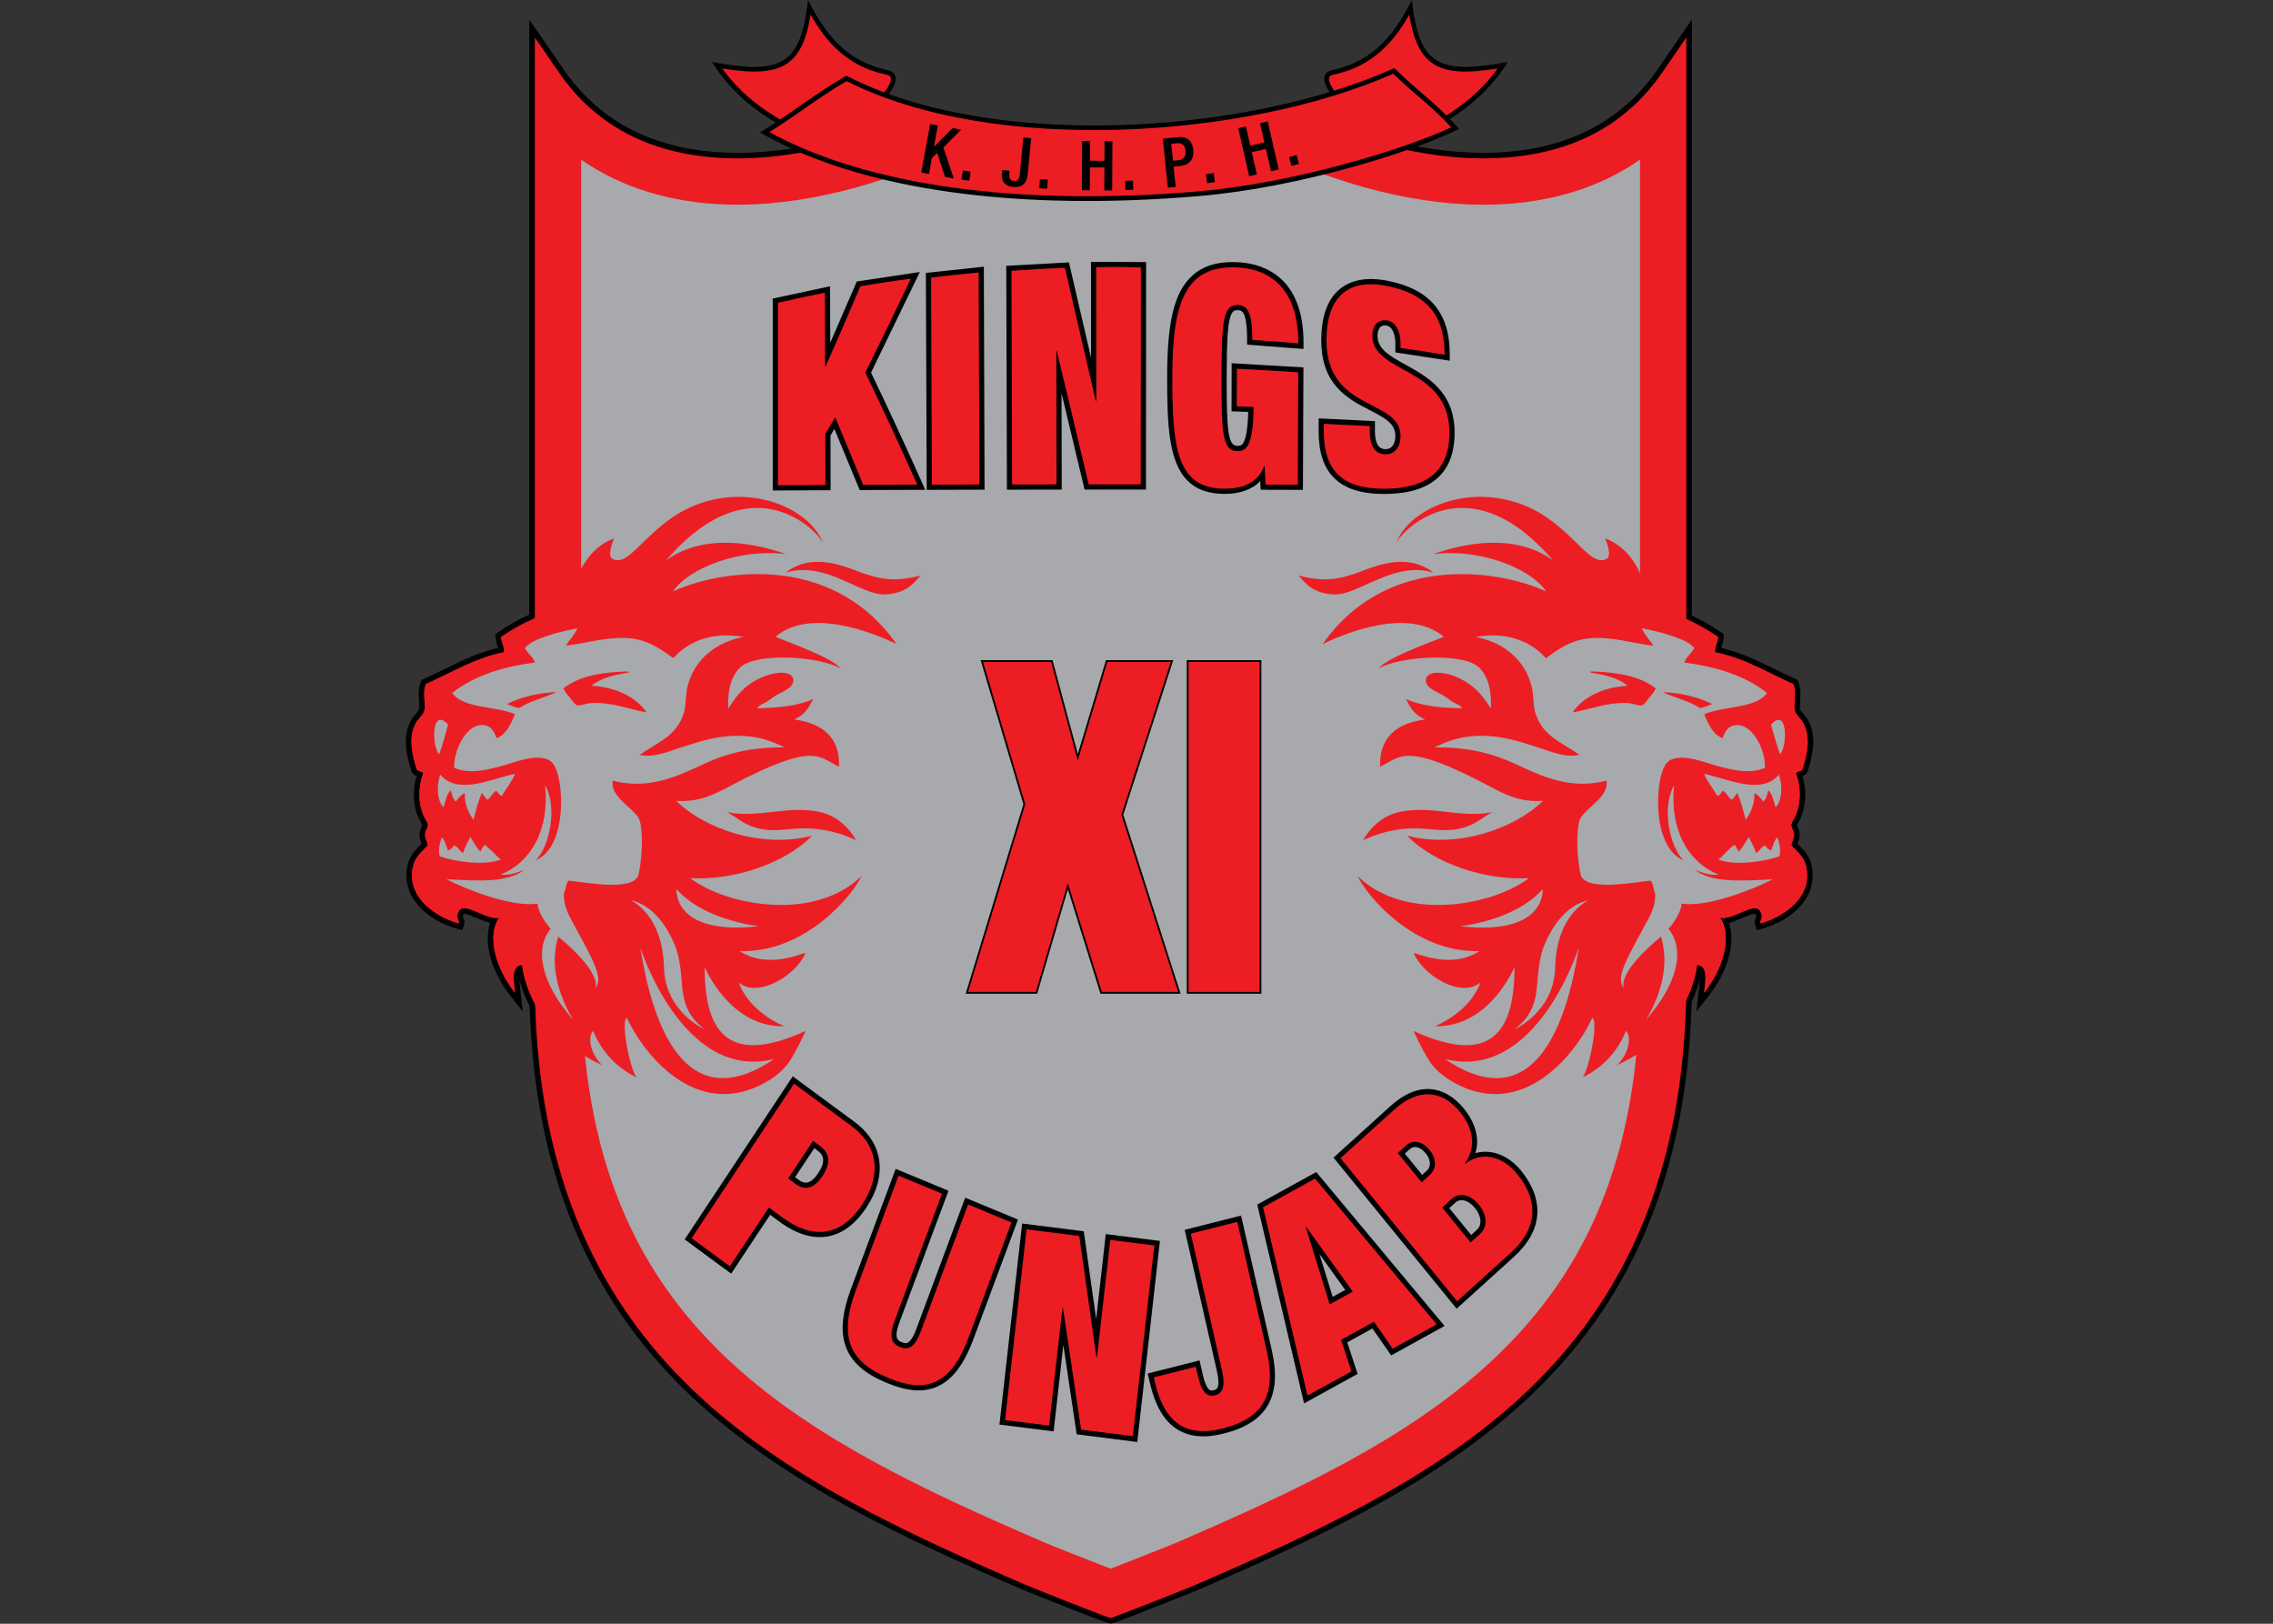 <?xml version="1.0" encoding="UTF-8" standalone="no"?>
<!-- Created with Inkscape (http://www.inkscape.org/) -->

<svg
   xmlns:dc="http://purl.org/dc/elements/1.1/"
   xmlns:cc="http://creativecommons.org/ns#"
   xmlns:rdf="http://www.w3.org/1999/02/22-rdf-syntax-ns#"
   xmlns:svg="http://www.w3.org/2000/svg"
   xmlns="http://www.w3.org/2000/svg"
   xmlns:xlink="http://www.w3.org/1999/xlink"
   version="1.1"
   width="280"
   height="200"
   viewBox="0 0 280 200"
   id="Layer_1"
   xml:space="preserve"><rect x="0" y="0" width="280" height="200" fill="#333333" stroke="none"/><defs
     id="defs166" /><g
     transform="matrix(2.771,0,0,2.771,39.699,-3.921)"
     id="g3"><g
       id="g5"><defs
         id="defs7"><rect
           width="62.566"
           height="72.169"
           x="3.717"
           y="1.416"
           id="SVGID_1_" /></defs><clipPath
         id="SVGID_2_"><use
           id="use11"
           style="overflow:visible"
           x="0"
           y="0"
           width="70"
           height="75"
           xlink:href="#SVGID_1_" /></clipPath><path
         d="M 34.794,73.516 C 34.322,73.35 31.51,72.24 31.15,72.083 25.811,69.772 20.688,67.397 16.706,63.762 12.312,59.746 9.9,54.616 9.332,48.075 9.281,47.485 9.243,46.846 9.215,46.124 8.983,45.677 8.843,45.267 8.759,44.952 c 0.005,0.139 0.024,0.291 0.038,0.414 0.007,0.05 0.013,0.1 0.018,0.148 L 8.91,46.372 8.374,45.695 C 7.502,44.592 7.16,43.302 7.468,42.437 7.265,42.39 7.058,42.301 6.855,42.213 6.658,42.128 6.435,42.031 6.315,42.031 c -0.014,0 -0.022,0.002 -0.025,0.002 0,0.002 -0.006,0.012 -0.011,0.032 l -0.011,0.036 -0.021,0.032 c 0.001,0.011 0.019,0.063 0.03,0.094 0.029,0.085 0.069,0.201 0.02,0.325 L 6.215,42.759 6,42.7 C 4.702,42.34 3.459,41.295 3.798,39.852 3.892,39.446 4.146,39.192 4.37,38.968 4.386,38.952 4.402,38.936 4.418,38.92 4.413,38.907 4.408,38.894 4.403,38.88 4.364,38.785 4.316,38.666 4.322,38.485 4.328,38.363 4.373,38.263 4.409,38.183 4.421,38.154 4.44,38.114 4.446,38.09 4.431,38.057 4.398,37.999 4.376,37.961 4.344,37.905 4.312,37.848 4.287,37.795 4.04,37.236 4.006,36.574 4.188,35.907 4.119,35.877 4.045,35.831 3.992,35.75 L 3.973,35.721 3.962,35.686 C 3.787,35.108 3.521,34.235 3.943,33.436 3.994,33.34 4.066,33.255 4.136,33.173 4.205,33.093 4.29,32.992 4.302,32.932 4.319,32.845 4.309,32.71 4.299,32.567 4.28,32.296 4.259,31.989 4.383,31.719 l 0.04,-0.085 0.086,-0.038 C 4.824,31.457 5.137,31.303 5.439,31.154 6.168,30.795 6.92,30.425 7.812,30.214 7.803,30.178 7.792,30.142 7.78,30.104 7.749,30.004 7.714,29.891 7.702,29.751 L 7.69,29.608 7.807,29.526 C 8.232,29.232 8.7,28.966 9.201,28.735 V 2.281 L 10.727,4.5 c 1.626,2.366 4.104,3.612 7.365,3.702 0.128,0.004 0.256,0.005 0.385,0.005 1.457,0 3.025,-0.23 4.661,-0.685 C 23.19,7.506 23.253,7.5 23.327,7.5 c 0.364,0 1.063,0.179 2.121,0.451 2.111,0.542 5.646,1.449 9.12,1.449 0.155,0 0.311,-0.002 0.465,-0.006 h 0.017 c 0.161,0.004 0.315,0.006 0.47,0.006 3.474,-0.001 7.01,-0.908 9.122,-1.45 1.057,-0.271 1.755,-0.45 2.12,-0.45 0.074,0 0.136,0.007 0.189,0.022 1.637,0.455 3.205,0.685 4.661,0.685 0.129,0 0.257,-0.001 0.384,-0.005 3.261,-0.09 5.739,-1.336 7.366,-3.702 l 1.525,-2.218 v 26.495 c 0.467,0.222 0.906,0.474 1.305,0.75 l 0.117,0.08 -0.011,0.142 c -0.011,0.142 -0.047,0.258 -0.079,0.359 -0.012,0.037 -0.023,0.072 -0.032,0.106 0.891,0.211 1.641,0.58 2.369,0.938 0.304,0.15 0.618,0.304 0.936,0.444 l 0.087,0.038 0.039,0.086 c 0.122,0.269 0.101,0.574 0.083,0.844 -0.011,0.144 -0.02,0.28 -0.003,0.367 0.012,0.062 0.098,0.163 0.167,0.243 0.069,0.082 0.141,0.166 0.192,0.261 0.39,0.739 0.204,1.518 -0.02,2.252 l -0.01,0.033 -0.019,0.029 c -0.053,0.082 -0.127,0.128 -0.197,0.159 0.182,0.664 0.149,1.326 -0.097,1.885 -0.026,0.055 -0.058,0.112 -0.09,0.167 -0.022,0.039 -0.056,0.099 -0.071,0.132 0.006,0.019 0.025,0.061 0.038,0.09 0.036,0.081 0.081,0.181 0.086,0.3 0.006,0.183 -0.042,0.301 -0.08,0.396 -0.006,0.014 -0.011,0.028 -0.016,0.041 0.016,0.017 0.033,0.033 0.049,0.05 0.223,0.224 0.476,0.477 0.571,0.884 0.34,1.444 -0.903,2.488 -2.202,2.847 l -0.214,0.059 -0.082,-0.206 c -0.05,-0.124 -0.01,-0.24 0.02,-0.324 0.011,-0.031 0.029,-0.084 0.027,-0.102 l -0.021,-0.031 -0.008,-0.03 c -0.006,-0.02 -0.012,-0.03 -0.014,-0.033 h -0.002 c -0.002,0 -0.01,-0.001 -0.021,-0.001 -0.12,0 -0.343,0.096 -0.54,0.181 -0.203,0.088 -0.41,0.177 -0.612,0.224 0.308,0.865 -0.035,2.155 -0.907,3.258 l -0.536,0.678 0.095,-0.859 c 0.006,-0.048 0.012,-0.097 0.018,-0.147 0.015,-0.123 0.033,-0.274 0.039,-0.413 -0.072,0.27 -0.185,0.607 -0.361,0.979 -0.027,0.799 -0.068,1.5 -0.124,2.142 -0.567,6.54 -2.98,11.671 -7.375,15.687 -3.978,3.633 -9.102,6.009 -14.443,8.321 -0.357,0.156 -3.159,1.263 -3.641,1.432 l -0.247,0.07 -0.256,-0.069 z"
         clip-path="url(#SVGID_2_)"
         id="path13" /><path
         d="m 65.305,38.989 c 0.033,-0.199 0.132,-0.278 0.125,-0.497 -0.007,-0.15 -0.136,-0.292 -0.125,-0.43 0.007,-0.08 0.13,-0.256 0.182,-0.37 0.233,-0.528 0.275,-1.198 0.019,-1.934 0.09,-0.055 0.239,-0.058 0.294,-0.144 0.193,-0.632 0.396,-1.385 0.039,-2.064 -0.096,-0.179 -0.344,-0.366 -0.383,-0.571 -0.06,-0.3 0.097,-0.805 -0.063,-1.157 -1.138,-0.499 -2.141,-1.147 -3.481,-1.415 -10e-4,-0.27 0.121,-0.427 0.139,-0.677 -0.437,-0.303 -0.909,-0.567 -1.412,-0.795 V 3.079 l -1.072,1.56 C 57.892,7.074 55.348,8.356 52.004,8.449 50.412,8.495 48.671,8.256 46.886,7.76 46.157,7.558 40.551,9.771 35.05,9.641 H 35.044 35.04 C 29.538,9.771 23.932,7.558 23.204,7.76 21.419,8.256 19.678,8.495 18.085,8.449 14.74,8.356 12.196,7.074 10.523,4.639 L 9.449,3.079 v 25.816 c -0.536,0.238 -1.038,0.514 -1.5,0.835 0.021,0.25 0.139,0.407 0.138,0.677 -1.338,0.268 -2.343,0.916 -3.478,1.415 -0.163,0.352 -0.005,0.857 -0.063,1.157 -0.041,0.205 -0.288,0.392 -0.384,0.571 -0.358,0.679 -0.154,1.432 0.038,2.064 0.056,0.086 0.205,0.089 0.294,0.144 -0.256,0.736 -0.214,1.406 0.02,1.934 0.051,0.114 0.175,0.29 0.182,0.37 0.011,0.138 -0.119,0.28 -0.126,0.43 -0.007,0.219 0.092,0.298 0.126,0.497 -0.264,0.281 -0.56,0.504 -0.656,0.919 -0.331,1.406 1.034,2.277 2.027,2.552 0.039,-0.098 -0.141,-0.292 -0.026,-0.465 0.185,-0.629 1.23,0.356 1.823,0.212 -0.5,0.693 -0.271,2.1 0.705,3.334 -0.057,-0.517 -0.191,-1.202 0.316,-1.234 0.018,0.198 0.13,0.912 0.576,1.751 0.025,0.676 0.062,1.342 0.118,1.995 0.563,6.476 2.949,11.554 7.295,15.525 3.948,3.606 9.052,5.974 14.376,8.277 0.385,0.168 3.455,1.379 3.668,1.441 l 0.122,0.035 v 0.002 l 0.004,-0.001 0.006,0.001 v -0.002 l 0.122,-0.035 c 0.213,-0.062 3.284,-1.273 3.668,-1.441 5.322,-2.303 10.426,-4.671 14.375,-8.277 4.346,-3.971 6.733,-9.049 7.295,-15.525 0.062,-0.713 0.1,-1.441 0.125,-2.181 0.367,-0.757 0.464,-1.381 0.48,-1.565 0.508,0.032 0.373,0.718 0.316,1.234 0.976,-1.234 1.207,-2.64 0.705,-3.334 0.594,0.144 1.638,-0.841 1.823,-0.211 0.115,0.173 -0.064,0.367 -0.026,0.464 0.995,-0.274 2.358,-1.146 2.028,-2.551 -0.098,-0.416 -0.394,-0.639 -0.656,-0.92"
         clip-path="url(#SVGID_2_)"
         id="path15"
         style="fill:#ed1d24" /></g><g
       id="g17"><path
         d="M 22.776,7.881 C 22.538,7.925 26.513,4.876 25.064,4.623 23.036,4.195 22.123,2.637 21.655,1.759 21.317,4.453 20.24,4.787 17.546,4.317 c 1.06,1.628 2.962,2.875 5.23,3.564"
         id="path19"
         style="fill:#ed1d24;fill-rule:evenodd" /><path
         d="m 21.552,1.745 c -0.152,1.201 -0.446,1.904 -0.953,2.28 -0.65,0.481 -1.683,0.423 -3.035,0.188 l -0.239,-0.042 0.134,0.203 c 1.049,1.611 2.926,2.892 5.287,3.608 L 22.82,8.004 22.86,7.923 C 22.888,7.88 23.099,7.692 23.302,7.51 24.436,6.494 25.633,5.364 25.474,4.808 25.43,4.655 25.299,4.557 25.082,4.518 23.246,4.132 22.335,2.814 21.75,1.709 l -0.157,-0.294 -0.041,0.33 z m -0.827,2.449 c 0.509,-0.377 0.812,-1.053 0.984,-2.128 0.613,1.086 1.552,2.284 3.333,2.659 0.199,0.035 0.222,0.115 0.23,0.14 0.004,0.02 0.007,0.041 0.007,0.064 0,0.527 -1.472,1.847 -2.117,2.424 C 22.924,7.566 22.8,7.679 22.73,7.754 20.553,7.079 18.813,5.913 17.781,4.458 c 1.278,0.205 2.278,0.229 2.944,-0.264"
         id="path21"
         style="fill-rule:evenodd" /><path
         d="m 47.254,7.881 c 0.237,0.044 -3.739,-3.005 -2.287,-3.258 2.027,-0.428 2.941,-1.986 3.407,-2.864 0.339,2.694 1.416,3.028 4.11,2.558 -1.06,1.628 -2.962,2.875 -5.23,3.564"
         id="path23"
         style="fill:#ed1d24;fill-rule:evenodd" /><path
         d="m 48.283,1.709 c -0.589,1.105 -1.497,2.423 -3.338,2.811 -0.211,0.037 -0.343,0.135 -0.387,0.288 -0.159,0.556 1.037,1.686 2.17,2.702 0.203,0.182 0.415,0.37 0.442,0.413 l 0.044,0.064 0.071,-0.005 c 2.36,-0.716 4.239,-1.998 5.288,-3.608 L 52.705,4.171 52.466,4.213 C 51.116,4.448 50.083,4.506 49.431,4.025 48.925,3.649 48.63,2.946 48.479,1.745 L 48.438,1.415 48.283,1.709 z M 46.87,7.353 C 46.225,6.776 44.752,5.456 44.752,4.929 44.752,4.906 44.755,4.885 44.76,4.865 44.767,4.84 44.79,4.76 44.985,4.727 46.771,4.35 47.71,3.152 48.323,2.066 c 0.171,1.075 0.474,1.751 0.984,2.128 0.666,0.493 1.667,0.469 2.944,0.264 C 51.219,5.913 49.477,7.079 47.3,7.754 47.233,7.679 47.106,7.566 46.87,7.353"
         id="path25"
         style="fill-rule:evenodd" /></g><g
       id="g27"><defs
         id="defs29"><path
           d="m 35.05,8.923 0,0 -0.006,-10e-4 H 35.04 V 8.923 C 32.751,8.981 30.44,8.734 28.471,7.916 24.945,9.678 21.237,10.598 18.028,10.508 15.503,10.437 13.302,9.757 11.508,8.512 v 29.701 l -0.017,2.642 c -0.007,0.838 -0.016,1.66 -0.016,2.465 0,1.591 0.031,3.113 0.157,4.555 0.523,6.02 2.63,10.524 6.632,14.181 3.712,3.394 8.648,5.677 13.803,7.909 0.337,0.145 2.082,0.833 2.973,1.177 v 0.004 c 0.002,0 0.003,-0.001 0.004,-0.001 0.001,0 0.005,0.001 0.006,0.001 v -0.004 c 0.891,-0.344 2.637,-1.032 2.971,-1.177 5.157,-2.232 10.091,-4.515 13.804,-7.909 4.002,-3.657 6.109,-8.161 6.633,-14.181 0.125,-1.442 0.156,-2.964 0.156,-4.555 0,-0.805 -0.008,-1.627 -0.016,-2.465 L 58.58,38.213 v -29.7 c -1.793,1.245 -3.995,1.925 -6.519,1.996 -3.208,0.09 -6.917,-0.83 -10.442,-2.592 -1.969,0.817 -4.281,1.064 -6.569,1.006"
           id="SVGID_3_" /></defs><clipPath
         id="SVGID_4_"><use
           id="use33"
           style="overflow:visible"
           x="0"
           y="0"
           width="70"
           height="75"
           xlink:href="#SVGID_3_" /></clipPath><linearGradient
         x1="-79.451"
         y1="460.647"
         x2="-78.451"
         y2="460.647"
         id="SVGID_5_"
         gradientUnits="userSpaceOnUse"
         gradientTransform="matrix(17.011,0,0,-17.011,1341.327,7851.546)"><stop
           id="stop36"
           style="stop-color:#a7a9ac;stop-opacity:1"
           offset="0" /><stop
           id="stop38"
           style="stop-color:#f2f2f3;stop-opacity:1"
           offset="0.35" /><stop
           id="stop40"
           style="stop-color:#fafafa;stop-opacity:1"
           offset="0.462" /><stop
           id="stop42"
           style="stop-color:#ffffff;stop-opacity:1"
           offset="0.509" /><stop
           id="stop44"
           style="stop-color:#fefefe;stop-opacity:1"
           offset="0.52" /><stop
           id="stop46"
           style="stop-color:#f2f3f3;stop-opacity:1"
           offset="0.65" /><stop
           id="stop48"
           style="stop-color:#a7a9ac;stop-opacity:1"
           offset="1" /></linearGradient><rect
         width="47.139"
         height="63.23"
         x="11.475"
         y="7.917"
         clip-path="url(#SVGID_4_)"
         id="rect50"
         style="fill:url(#SVGID_5_)" /></g><g
       id="g52"><path
         d="M 39.007,10.022 C 31.293,10.689 24.183,9.851 19.668,7.299 20.87,6.565 21.917,5.709 23.302,4.9 c 6.489,3.319 17.715,2.628 24.336,-0.332 1.083,1.072 1.778,1.472 2.725,2.544 -1.905,0.926 -6.916,2.527 -11.356,2.91"
         id="path54"
         style="fill:#ed1d24;fill-rule:evenodd" /><path
         d="M 47.594,4.472 C 41.18,7.341 29.906,8.159 23.35,4.806 L 23.298,4.78 23.249,4.808 C 22.482,5.256 21.82,5.718 21.178,6.164 20.65,6.533 20.15,6.881 19.612,7.209 l -0.153,0.093 0.158,0.089 c 4.365,2.467 11.255,3.438 19.4,2.736 4.467,-0.385 9.438,-1.97 11.391,-2.92 L 50.532,7.147 50.441,7.042 C 49.896,6.423 49.427,6.024 48.933,5.6 48.558,5.28 48.172,4.948 47.713,4.493 L 47.66,4.442 47.594,4.472 z m 0.02,0.219 c 0.442,0.434 0.819,0.759 1.182,1.068 0.458,0.393 0.895,0.772 1.39,1.318 C 48.093,8.059 43.161,9.558 38.998,9.916 30.991,10.609 24.218,9.672 19.879,7.287 20.362,6.986 20.82,6.672 21.299,6.338 21.923,5.902 22.57,5.454 23.31,5.019 29.905,8.357 41.16,7.549 47.614,4.691"
         id="path56"
         style="fill-rule:evenodd" /><path
         d="M 28.4,7.179 28.021,7.111 27.2,7.932 27.194,7.931 27.365,6.991 27.02,6.929 26.629,9.086 26.972,9.148 27.099,8.449 27.338,8.213 27.685,9.277 28.075,9.348 27.613,7.975 28.4,7.179 z m 0.019,2.216 0.345,0.051 0.06,-0.401 -0.345,-0.052 -0.06,0.402 z m 2.6,-0.344 C 30.998,9.272 30.977,9.485 30.745,9.464 30.55,9.441 30.527,9.291 30.545,9.112 l 0.01,-0.107 -0.331,-0.033 -0.012,0.141 c -0.022,0.287 0.056,0.566 0.502,0.613 0.348,0.036 0.602,-0.108 0.648,-0.589 l 0.152,-1.58 -0.347,-0.033 -0.148,1.527 z m 0.857,0.73 0.349,0.024 0.027,-0.405 -0.35,-0.024 -0.026,0.405 z m 2.895,-1.217 -0.644,-0.003 0.004,-0.877 -0.35,-0.002 -0.011,2.192 0.35,10e-4 0.005,-1.019 0.646,0.002 -0.006,1.02 0.35,0.002 0.012,-2.192 -0.352,-0.003 -0.004,0.879 z m 0.932,1.297 0.35,-0.011 -0.014,-0.406 -0.35,0.012 0.014,0.405 z m 2.355,-2.352 -0.691,0.07 0.223,2.18 0.349,-0.036 -0.092,-0.9 0.305,-0.031 C 38.561,8.75 38.764,8.473 38.724,8.082 38.687,7.71 38.476,7.466 38.058,7.509 M 38.067,8.536 37.82,8.561 37.742,7.807 37.966,7.783 c 0.277,-0.028 0.387,0.105 0.411,0.341 0.028,0.274 -0.125,0.392 -0.31,0.412 M 39.283,9.16 39.34,9.56 39.687,9.51 39.628,9.108 39.283,9.16 z M 41.688,6.891 41.883,7.747 41.254,7.89 41.06,7.034 40.72,7.111 41.207,9.249 41.547,9.17 41.321,8.178 41.949,8.034 42.175,9.028 42.518,8.95 42.031,6.813 41.688,6.891 z m 1.625,1.415 -0.337,0.096 0.111,0.389 0.336,-0.094 -0.11,-0.391 z"
         id="path58" /></g><g
       id="g60"><defs
         id="defs62"><polygon
           points="13.925,27.01 13.505,26.798 12.815,27.045 12.456,26.557 11.751,27.083 11.621,28.583 10.982,28.786 9.843,29.291 8.461,29.83 8.416,30.627 7.928,30.696 6.544,31.282 5.055,32.005 4.91,32.892 4.305,34.272 4.822,35.38 4.856,36.512 5.042,37.558 4.927,38.774 4.902,40.091 5.421,41.201 7.229,41.623 8.402,42.309 9.198,44.425 11.23,47.404 12.333,45.822 13.001,43.048 14.321,43.078 14.785,44.026 15.392,45.885 16.242,47.018 17.412,47.501 16.402,46.066 15.701,42.604 14.397,40.813 14.985,37.155 17.463,36.093 21.474,34.56 20.413,33.733 17.228,33.498 17.463,31.61 18.996,30.194 19.588,28.662 14.515,28.308 "
           id="SVGID_6_" /></defs><clipPath
         id="SVGID_7_"><use
           id="use66"
           style="overflow:visible"
           x="0"
           y="0"
           width="70"
           height="75"
           xlink:href="#SVGID_6_" /></clipPath><linearGradient
         x1="-79.451"
         y1="460.647"
         x2="-78.451"
         y2="460.647"
         id="SVGID_8_"
         gradientUnits="userSpaceOnUse"
         gradientTransform="matrix(6.195,0,0,-6.195,479.458,2868.662)"><stop
           id="stop69"
           style="stop-color:#a7a9ac;stop-opacity:1"
           offset="0" /><stop
           id="stop71"
           style="stop-color:#bebfc1;stop-opacity:1"
           offset="0.124" /><stop
           id="stop73"
           style="stop-color:#f8f8f8;stop-opacity:1"
           offset="0.383" /><stop
           id="stop75"
           style="stop-color:#ffffff;stop-opacity:1"
           offset="0.412" /><stop
           id="stop77"
           style="stop-color:#cdcecf;stop-opacity:1"
           offset="0.734" /><stop
           id="stop79"
           style="stop-color:#a7a9ac;stop-opacity:1"
           offset="1" /></linearGradient><rect
         width="17.169"
         height="20.945"
         x="4.305"
         y="26.557"
         clip-path="url(#SVGID_7_)"
         id="rect81"
         style="fill:url(#SVGID_8_)" /></g><g
       id="g83"><defs
         id="defs85"><rect
           width="62.566"
           height="72.169"
           x="3.717"
           y="1.416"
           id="SVGID_9_" /></defs><clipPath
         id="SVGID_10_"><use
           id="use89"
           style="overflow:visible"
           x="0"
           y="0"
           width="70"
           height="75"
           xlink:href="#SVGID_9_" /></clipPath><path
         d="m 24.273,26.966 c -0.525,-0.094 -2.27,-1.185 -3.674,-0.098 1.791,-0.545 3.346,1.033 4.439,0.969 0.942,-0.056 1.248,-0.492 1.559,-0.839 -0.577,0.147 -1.365,0.306 -2.324,-0.032 M 8.757,32.889 c 0.474,-0.325 1.123,-0.451 1.651,-0.713 -0.85,0.044 -1.574,0.228 -2.195,0.53 0.173,0.068 0.327,0.156 0.544,0.183 m 9.254,4.629 c 0.392,0.229 0.693,0.499 1.143,0.65 0.805,0.269 1.402,0.094 2.098,0.07 0.919,-0.032 1.761,0.186 2.485,0.525 -0.342,-0.574 -0.869,-1.107 -1.672,-1.267 -1.409,-0.281 -2.672,0.295 -4.054,0.022 m -6.05,-5.621 c 0.419,-0.341 1.013,-0.484 1.644,-0.585 0.039,-0.004 0.006,-0.042 -0.022,-0.051 -1.151,0.028 -2.168,0.206 -2.864,0.751 0.061,0.14 0.158,0.259 0.28,0.402 0.073,0.084 0.216,0.32 0.334,0.351 0.139,0.036 0.403,-0.084 0.609,-0.097 0.919,-0.059 1.769,0.3 2.473,0.412 -0.438,-0.645 -1.296,-1.118 -2.454,-1.183 m 3.629,-4.19 c 0.682,-1.027 2.944,-1.927 5.024,-1.661 -2.657,-0.93 -4.373,-0.428 -5.329,0.279 3.85,-4.481 6.849,-1.211 6.99,-0.731 -0.594,-1.681 -3.643,-2.933 -6.36,-1.404 -1.688,1.009 -2.314,2.45 -3.016,2.063 -0.232,-0.119 -0.006,-0.736 0.074,-0.905 -1.078,0.386 -1.806,1.56 -1.901,2.974 -1.172,0.32 -2.221,0.782 -3.124,1.408 0.021,0.25 0.14,0.407 0.139,0.677 -1.339,0.268 -2.343,0.916 -3.479,1.415 -0.162,0.351 -0.004,0.857 -0.063,1.157 -0.04,0.205 -0.288,0.392 -0.383,0.571 -0.358,0.678 -0.155,1.432 0.037,2.064 0.057,0.086 0.205,0.089 0.295,0.143 -0.256,0.737 -0.215,1.407 0.019,1.935 0.052,0.114 0.175,0.29 0.182,0.37 0.012,0.138 -0.119,0.28 -0.126,0.43 -0.007,0.219 0.092,0.298 0.126,0.497 -0.263,0.281 -0.559,0.504 -0.656,0.919 -0.331,1.406 1.034,2.277 2.027,2.552 0.039,-0.098 -0.14,-0.292 -0.026,-0.465 0.185,-0.63 1.23,0.356 1.823,0.211 -0.5,0.694 -0.271,2.101 0.705,3.335 -0.057,-0.517 -0.191,-1.202 0.316,-1.234 0.039,0.415 0.481,3.087 3.559,4.449 -0.459,-0.402 -0.697,-1.205 -0.402,-1.52 0.293,0.725 0.862,1.549 1.924,2.066 -0.316,-0.46 -0.701,-2.514 -0.425,-2.645 0.833,1.791 3.308,4.739 6.449,2.699 0.101,-0.067 0.519,-0.37 0.75,-0.712 0.186,-0.278 0.432,-0.711 0.748,-1.402 -3.551,1.621 -4.487,-0.07 -4.49,-2.847 0,0 1.114,2.701 3.536,2.636 -0.848,-0.368 -1.686,-1.04 -2.021,-1.944 0.885,0.728 2.573,-0.349 2.964,-1.299 -0.024,-0.077 -1.605,0.762 -2.927,-0.098 2.927,0.098 5.046,-2.499 5.422,-3.335 -2.087,2.049 -6.014,1.32 -7.616,0.09 1.839,0.124 4.18,-0.605 5.417,-1.882 -2.283,0.587 -4.813,-0.337 -6.037,-1.551 1.008,0.07 1.661,-0.268 2.378,-0.648 3.809,-2.02 3.939,-1.293 4.858,-0.872 0.055,-1.281 -0.716,-1.928 -2.001,-2.097 0.476,-0.196 0.652,-0.516 0.858,-0.908 -0.683,0.307 -1.554,0.397 -2.491,0.411 0.087,-0.159 0.274,-0.197 0.417,-0.287 0.136,-0.085 0.264,-0.193 0.419,-0.288 0.239,-0.142 0.764,-0.313 0.768,-0.655 0.004,-0.294 -0.329,-0.376 -0.663,-0.344 -0.476,0.047 -0.951,0.263 -1.339,0.549 -0.395,0.29 -0.653,0.673 -0.888,1.036 -0.043,-0.752 0.106,-1.424 0.529,-1.828 0.714,-0.683 3.57,-0.488 4.446,0.046 -0.263,-0.432 -2.311,-1.175 -2.883,-1.404 1.559,-1.325 4.357,-0.169 5.378,0.313 -2.96,-4.209 -8.105,-3.197 -9.931,-2.329 M 5.593,33.626 C 5.465,34.07 5.353,34.533 5.195,34.943 4.854,34.581 4.854,32.802 5.593,33.626 M 5.246,35.848 C 6.033,36.792 7.567,36.006 8.572,35.815 8.42,36.187 8.17,36.45 7.991,36.789 7.838,36.774 7.833,36.624 7.724,36.571 7.563,36.659 7.502,36.861 7.352,36.961 7.227,36.897 7.188,36.756 7.089,36.665 6.937,37.028 6.828,37.442 6.723,37.857 6.505,37.545 6.325,37.197 6.334,36.677 6.156,36.749 6.049,36.9 5.935,37.044 5.803,36.929 5.766,36.727 5.711,36.542 5.535,36.713 5.474,37.018 5.392,37.299 5.104,37.031 5.07,36.323 5.246,35.848 m 0.073,2.787 c 0.141,0.145 0.186,0.382 0.269,0.581 0.125,-0.032 0.198,-0.122 0.263,-0.218 0.202,0.051 0.236,0.257 0.412,0.33 0.073,-0.271 0.212,-0.469 0.316,-0.705 0.151,0.21 0.265,0.457 0.442,0.641 0.074,-0.091 0.117,-0.214 0.194,-0.298 0.274,0.186 0.464,0.451 0.72,0.655 C 7.258,39.897 5.968,39.74 5.222,39.48 5.148,39.209 5.221,38.861 5.319,38.635 m 14.777,9.852 c -3.545,2.397 -5.273,-0.595 -5.958,-4.959 0,0 1.883,5.989 5.958,4.959 m -4.347,-7.55 c 1.233,1.404 3.665,1.648 3.665,1.648 -3.87,0.433 -3.665,-1.648 -3.665,-1.648 M 17,47.172 c 0,0 -1.784,-0.787 -1.809,-2.785 -0.091,-2.576 -1.714,-3.016 -1.437,-2.949 0.766,0.187 1.508,0.891 1.981,2.148 0.474,1.466 -0.099,2.529 1.265,3.586 M 16.242,31.913 c -0.107,0.423 -0.056,0.812 -0.164,1.177 -0.313,1.051 -1.17,1.312 -1.967,1.88 0.629,0.138 1.237,-0.138 1.805,-0.319 0.851,-0.268 1.684,-0.579 2.824,-0.522 0.725,0.036 1.281,0.247 1.812,0.506 -1.44,-0.012 -2.521,0.242 -3.593,0.74 -1.15,0.537 -2.429,1.159 -4.045,0.744 -0.13,0.7 0.867,1.173 1.15,1.66 0.167,0.294 0.219,1.476 0,2.494 -0.164,0.742 -2.064,0.416 -3.106,0.285 -0.146,0.124 -0.117,0.381 -0.212,0.557 -0.02,0.284 0.039,0.65 0.278,1.097 0.913,1.709 1.537,2.679 1.107,3.125 -0.002,0 -0.002,0 -0.002,0.002 0.061,-0.113 0.224,-0.74 -1.64,-2.291 -0.241,0.784 -0.31,2.044 0.657,3.687 C 9.721,45.11 9.421,43.594 10.153,42.7 9.876,42.384 9.616,41.987 9.562,41.583 8.4,41.744 6.451,40.971 5.52,40.5 c 1.323,0.06 2.695,0.177 3.447,-0.413 -0.311,0.11 -0.594,0.249 -1.043,0.203 1.33,-0.523 2.19,-1.961 1.981,-3.967 0.546,0.924 0.236,2.663 -0.409,3.328 0.646,-0.276 0.994,-1.054 1.094,-2.03 0.085,-0.829 -0.028,-1.979 -0.402,-2.34 C 10.065,35.161 9.841,35.108 9.644,35.098 9.026,35.069 8.406,35.363 7.782,35.516 7.145,35.674 6.491,35.811 5.866,35.546 5.824,34.876 6.322,33.71 7.029,33.649 7.47,33.61 7.633,33.899 7.752,34.228 8.184,34.055 8.38,33.613 8.566,33.163 7.698,32.789 6.281,32.92 5.771,32.22 6.729,31.461 7.993,31.054 9.448,30.864 9.401,30.655 9.123,30.448 9.005,30.223 c 0.253,-0.299 0.674,-0.428 1.064,-0.563 0.399,-0.138 0.847,-0.233 1.277,-0.319 -0.137,0.299 -0.35,0.51 -0.521,0.771 0.855,-0.074 1.903,-0.447 2.964,-0.31 0.778,0.101 1.31,0.51 1.816,0.867 0.66,-0.733 1.687,-1.188 3.125,-0.945 -1.163,0.222 -2.17,0.944 -2.488,2.189"
         clip-path="url(#SVGID_10_)"
         id="path91"
         style="fill:#ed1d24;fill-rule:evenodd" /></g><g
       id="g93"><defs
         id="defs95"><polygon
           points="61.571,29.83 60.187,29.291 59.048,28.786 58.409,28.583 58.28,27.083 57.573,26.557 57.215,27.045 56.526,26.798 56.107,27.01 55.516,28.308 50.443,28.662 51.034,30.194 52.566,31.61 52.804,33.498 49.618,33.733 48.557,34.56 52.566,36.093 55.044,37.155 55.634,40.813 55.715,41.259 54.33,42.604 54.32,42.979 53.426,46.25 52.797,47.403 54.225,46.528 55.008,45.13 55.452,42.791 57.03,43.048 58.511,47.741 60.262,45.314 60.461,44.377 61.743,43.562 61.799,42.026 62.934,41.688 64.609,41.201 65.129,40.091 65.103,38.774 64.988,37.558 65.174,36.512 65.208,35.38 65.726,34.272 65.12,32.892 64.976,32.005 63.486,31.282 62.101,30.696 61.613,30.627 "
           id="SVGID_11_" /></defs><clipPath
         id="SVGID_12_"><use
           id="use99"
           style="overflow:visible"
           x="0"
           y="0"
           width="70"
           height="75"
           xlink:href="#SVGID_11_" /></clipPath><linearGradient
         x1="-79.452"
         y1="460.647"
         x2="-78.452"
         y2="460.647"
         id="SVGID_13_"
         gradientUnits="userSpaceOnUse"
         gradientTransform="matrix(6.196,0,0,-6.196,495.439,2868.796)"><stop
           id="stop102"
           style="stop-color:#a7a9ac;stop-opacity:1"
           offset="0" /><stop
           id="stop104"
           style="stop-color:#bebfc1;stop-opacity:1"
           offset="0.122" /><stop
           id="stop106"
           style="stop-color:#f8f8f8;stop-opacity:1"
           offset="0.377" /><stop
           id="stop108"
           style="stop-color:#ffffff;stop-opacity:1"
           offset="0.406" /><stop
           id="stop110"
           style="stop-color:#cdcecf;stop-opacity:1"
           offset="0.731" /><stop
           id="stop112"
           style="stop-color:#a7a9ac;stop-opacity:1"
           offset="1" /></linearGradient><rect
         width="17.169"
         height="21.185"
         x="48.557"
         y="26.557"
         clip-path="url(#SVGID_12_)"
         id="rect114"
         style="fill:url(#SVGID_13_)" /></g><g
       id="g116"><polygon
         points="28.655,45.547 31.21,37.165 29.321,30.799 32.434,30.799 33.586,35.075 34.869,30.799 37.776,30.799 35.568,37.629 38.104,45.547 34.624,45.547 33.144,40.806 31.752,45.547 "
         id="polygon118"
         style="fill:#ed1d24" /><polygon
         points="31.21,37.165 29.321,30.799 32.434,30.799 33.586,35.075 34.869,30.799 37.776,30.799 35.568,37.629 38.104,45.547 34.624,45.547 33.144,40.806 31.752,45.547 28.655,45.547 "
         id="polygon120"
         style="fill:none;stroke:#000000;stroke-width:0.079;stroke-miterlimit:10" /><rect
         width="3.237"
         height="14.748"
         x="38.472"
         y="30.799"
         id="rect122"
         style="fill:#ed1d24" /><rect
         width="3.237"
         height="14.748"
         x="38.472"
         y="30.799"
         id="rect124"
         style="fill:none;stroke:#000000;stroke-width:0.079;stroke-miterlimit:10" /><path
         d="m 16.111,56.509 2.065,1.52 c 0,0 1.511,-2.28 1.734,-2.614 0.175,0.128 0.404,0.298 0.404,0.298 0.761,0.56 1.489,0.782 2.165,0.66 0.648,-0.118 1.222,-0.548 1.706,-1.277 0.955,-1.443 0.756,-2.87 -0.534,-3.82 l -2.736,-2.017 -4.804,7.25 z m 5.762,-4.057 c 0.063,0.046 0.131,0.097 0.131,0.097 0.141,0.103 0.264,0.235 0.264,0.442 0,0.146 -0.06,0.327 -0.216,0.562 -0.167,0.254 -0.331,0.396 -0.493,0.425 -0.12,0.024 -0.251,-0.02 -0.4,-0.131 0,0 -0.072,-0.053 -0.142,-0.104 0.168,-0.256 0.679,-1.024 0.856,-1.291"
         id="path126" /><path
         d="m 23.504,58.702 c -0.796,2.141 -0.324,3.389 1.577,4.178 0.934,0.388 1.652,0.44 2.263,0.167 0.66,-0.294 1.184,-0.979 1.599,-2.097 l 1.984,-5.325 -2.346,-0.972 -2.176,5.845 c -0.159,0.427 -0.298,0.564 -0.386,0.603 -0.044,0.02 -0.112,0.033 -0.255,-0.024 -0.167,-0.071 -0.377,-0.158 -0.102,-0.896 l 2.176,-5.837 -2.347,-0.972 -1.987,5.33 z"
         id="path128" /><path
         d="m 30.104,64.738 2.408,0.303 c 0,0 0.259,-2.295 0.433,-3.843 0.237,1.591 0.592,3.973 0.592,3.973 l 2.694,0.341 1.008,-8.937 -2.408,-0.305 c 0,0 -0.252,2.236 -0.427,3.782 -0.224,-1.591 -0.552,-3.906 -0.552,-3.906 l -2.739,-0.345 -1.009,8.937 z"
         id="path130" /><path
         d="m 38.34,56.081 1.431,6.278 c 0.178,0.774 -0.029,0.828 -0.139,0.853 -0.1,0.026 -0.147,0.009 -0.18,-0.012 -0.068,-0.042 -0.196,-0.186 -0.308,-0.676 L 39,61.886 l -2.305,0.582 0.092,0.399 c 0.235,1.032 0.635,1.714 1.22,2.081 0.543,0.342 1.224,0.403 2.082,0.186 1.913,-0.482 2.587,-1.66 2.121,-3.706 l -1.365,-5.98 -2.505,0.633 z"
         id="path132" /><path
         d="m 41.565,54.957 2.081,8.839 2.379,-1.311 c 0,0 -0.368,-1.124 -0.459,-1.402 0.227,-0.125 0.883,-0.487 1.117,-0.617 0.172,0.246 0.835,1.198 0.835,1.198 l 2.373,-1.31 -5.704,-6.841 -2.622,1.444 z m 2.765,2.201 c 0.535,0.743 0.988,1.374 1.146,1.595 -0.193,0.105 -0.358,0.196 -0.559,0.307 -0.084,-0.272 -0.314,-1.018 -0.587,-1.902"
         id="path134" /><path
         d="m 47.492,50.575 -2.537,2.297 5.473,6.715 2.546,-2.305 c 1.277,-1.154 1.386,-2.52 0.308,-3.845 -0.487,-0.595 -1.249,-0.985 -2.021,-0.765 0.047,-0.16 0.079,-0.326 0.079,-0.494 0,-0.491 -0.196,-1.002 -0.586,-1.482 -0.429,-0.527 -0.939,-0.825 -1.475,-0.868 -0.587,-0.045 -1.189,0.207 -1.787,0.747 m 0.849,1.923 c 0.081,-0.073 0.169,-0.104 0.265,-0.097 0.151,0.011 0.313,0.115 0.449,0.28 0.109,0.134 0.185,0.302 0.185,0.459 0,0.115 -0.04,0.224 -0.137,0.312 0,0 -0.105,0.093 -0.207,0.188 -0.184,-0.229 -0.593,-0.73 -0.771,-0.947 0.106,-0.096 0.216,-0.195 0.216,-0.195 m 2.034,2.369 c 0.083,-0.075 0.191,-0.11 0.312,-0.102 0.187,0.016 0.381,0.136 0.548,0.339 0.181,0.222 0.252,0.431 0.252,0.605 0,0.155 -0.058,0.282 -0.148,0.362 0,0 -0.139,0.126 -0.265,0.24 -0.202,-0.247 -0.782,-0.958 -0.974,-1.195 0.129,-0.117 0.275,-0.249 0.275,-0.249"
         id="path136" /><path
         d="m 20.972,49.585 2.548,1.879 c 1.296,0.954 1.276,2.299 0.479,3.501 -0.931,1.405 -2.174,1.579 -3.552,0.561 l -0.593,-0.437 -1.735,2.615 -1.699,-1.251 4.552,-6.868 z m -0.264,4.215 0.32,0.234 c 0.428,0.317 0.83,0.226 1.211,-0.351 0.377,-0.568 0.327,-1.004 -0.102,-1.321 l -0.319,-0.237 -1.11,1.675 z"
         id="path138"
         style="fill:#ed1d24" /><path
         d="m 27.549,54.474 -2.096,5.625 c -0.281,0.753 -0.136,1.042 0.227,1.193 0.362,0.149 0.653,0.043 0.934,-0.712 l 2.096,-5.626 1.928,0.801 -1.905,5.112 c -0.814,2.185 -1.948,2.471 -3.565,1.799 -1.619,-0.67 -2.265,-1.696 -1.453,-3.88 l 1.906,-5.112 1.928,0.8 z"
         id="path140"
         style="fill:#ed1d24" /><polygon
         points="35.03,56.529 36.989,56.776 36.033,65.253 33.734,64.963 32.928,59.55 32.905,59.546 32.313,64.785 30.354,64.537 31.311,56.059 33.654,56.354 34.417,61.75 34.44,61.753 "
         id="polygon142"
         style="fill:#ed1d24" /><path
         d="m 40.677,55.729 1.314,5.752 c 0.458,2.015 -0.257,3 -1.957,3.429 -1.733,0.438 -2.631,-0.35 -3.029,-2.096 l -0.039,-0.175 1.866,-0.471 0.094,0.409 c 0.181,0.796 0.45,0.939 0.76,0.861 0.312,-0.078 0.488,-0.335 0.306,-1.129 L 38.61,56.25 40.677,55.729 z"
         id="path144"
         style="fill:#ed1d24" /><path
         d="m 41.824,55.076 2.309,-1.272 5.407,6.483 -1.955,1.077 -0.832,-1.198 -1.46,0.804 0.458,1.404 -1.953,1.076 -1.974,-8.374 z m 1.919,0.877 -0.019,0.012 1.061,3.429 1.028,-0.565 -2.07,-2.876 z"
         id="path146"
         style="fill:#ed1d24" /><path
         d="m 45.267,52.897 2.375,-2.148 c 1.122,-1.017 2.162,-0.858 2.939,0.096 0.551,0.676 0.766,1.534 0.214,2.281 l 0.015,0.017 c 0.859,-0.638 1.762,-0.215 2.3,0.444 0.899,1.104 1.024,2.338 -0.285,3.523 l -2.374,2.148 -5.184,-6.361 z m 3.605,1.073 0.379,-0.343 c 0.321,-0.291 0.253,-0.755 -0.024,-1.094 -0.29,-0.357 -0.715,-0.499 -1.035,-0.207 l -0.38,0.342 1.06,1.302 z m 2.178,2.672 0.44,-0.397 c 0.286,-0.261 0.339,-0.772 -0.082,-1.289 -0.399,-0.49 -0.896,-0.521 -1.183,-0.262 l -0.438,0.398 1.263,1.55 z"
         id="path148"
         style="fill:#ed1d24" /><path
         d="m 34.174,13.287 c 0,0 0.002,3.547 0.002,4.031 -0.404,-1.751 -0.982,-4.24 -0.982,-4.24 l -0.189,0.011 -2.602,0.144 0.005,0.219 0.029,9.73 2.435,-0.004 c 0,0 -0.008,-4.278 -0.008,-4.287 0.418,1.75 1.024,4.286 1.024,4.286 h 2.729 l 0.006,-10.112 -2.451,-0.01 0.002,0.232 z m 4.491,0.391 c -0.782,0.723 -1.102,2.011 -1.105,4.453 -0.004,2.12 0.06,3.808 0.905,4.65 0.395,0.396 0.937,0.588 1.655,0.588 0.696,0 1.22,-0.203 1.577,-0.565 0.003,0.051 0.02,0.381 0.02,0.381 l 1.878,0.005 0.023,-5.444 -3.193,-0.185 0.002,0.245 -0.005,1.894 c 0,0 0.521,0.019 0.742,0.025 -0.023,0.791 -0.112,1.288 -0.272,1.446 -0.038,0.034 -0.087,0.066 -0.207,0.064 -0.401,-0.004 -0.486,-0.545 -0.48,-3.044 0.005,-1.563 0.027,-2.687 0.288,-2.929 0.036,-0.034 0.093,-0.068 0.237,-0.057 0.102,0.006 0.214,0.045 0.283,0.279 0.07,0.224 0.103,0.573 0.101,1.037 l -10e-4,0.214 2.505,0.191 0.004,-0.248 c 0.01,-2.912 -1.73,-3.504 -2.77,-3.597 -0.953,-0.077 -1.667,0.119 -2.187,0.597 m -11.836,-0.13 0.006,0.208 0.036,9.434 2.571,-0.008 -0.032,-9.911 -2.581,0.277 z m -0.694,0.024 -2.376,0.357 -0.048,0.119 c 0,0 -0.685,1.577 -1.129,2.602 -0.003,-0.971 -0.008,-2.509 -0.008,-2.509 l -2.552,0.548 0.004,0.186 v 8.343 l 2.572,-0.013 c 0,0 -0.005,-2.311 -0.005,-2.43 0.022,-0.041 0.086,-0.148 0.172,-0.295 0.261,0.628 1.127,2.717 1.127,2.717 l 0.155,0.001 2.76,-0.01 -0.145,-0.324 c -0.787,-1.757 -1.549,-3.398 -2.266,-4.887 0.095,-0.193 2.169,-4.471 2.169,-4.471 l -0.43,0.066 z m 19.1,0.692 c -0.543,0.448 -0.82,1.209 -0.824,2.261 -0.007,2.01 1.195,2.628 2.161,3.123 0.724,0.371 1.134,0.609 1.133,1.155 -0.002,0.203 -0.06,0.376 -0.163,0.474 -0.072,0.071 -0.167,0.105 -0.282,0.102 -0.128,-0.004 -0.466,-0.016 -0.464,-0.815 0,-0.001 0.002,-0.43 0.002,-0.43 l -0.219,-0.01 -2.284,-0.111 v 0.24 l -0.001,0.32 c -0.004,0.938 0.22,1.621 0.684,2.085 0.484,0.484 1.223,0.718 2.259,0.714 2.06,-0.011 3.103,-0.929 3.1,-2.726 10e-4,-1.815 -1.207,-2.482 -2.177,-3.017 -0.773,-0.426 -1.249,-0.719 -1.249,-1.294 0.002,-0.175 0.054,-0.325 0.139,-0.396 0.062,-0.053 0.144,-0.069 0.253,-0.053 0.298,0.048 0.402,0.456 0.4,0.791 l -0.001,0.403 0.202,0.031 2.217,0.337 0.002,-0.268 c 0,-1.869 -0.882,-2.913 -2.779,-3.287 -0.895,-0.171 -1.603,-0.045 -2.109,0.371"
         id="path150" /></g><g
       id="g152"><defs
         id="defs154"><rect
           width="62.566"
           height="72.169"
           x="3.717"
           y="1.416"
           id="SVGID_14_" /></defs><clipPath
         id="SVGID_15_"><use
           id="use158"
           style="overflow:visible"
           x="0"
           y="0"
           width="70"
           height="75"
           xlink:href="#SVGID_14_" /></clipPath><path
         d="m 26.166,13.801 c -0.75,0.098 -1.497,0.211 -2.243,0.337 -0.514,1.217 -1.03,2.409 -1.548,3.566 -0.007,10e-4 -0.013,10e-4 -0.021,0.002 -0.004,-1.092 -0.007,-2.186 -0.01,-3.28 -0.698,0.138 -1.393,0.287 -2.087,0.449 v 8.111 c 0.704,-0.003 1.407,-0.007 2.11,-0.011 -0.001,-0.755 -0.004,-1.509 -0.005,-2.264 0.145,-0.247 0.294,-0.496 0.439,-0.749 0.413,0.976 0.83,1.978 1.245,3.006 0.801,-0.005 1.603,-0.007 2.405,-0.01 -0.771,-1.722 -1.542,-3.39 -2.31,-4.981 0.674,-1.355 1.35,-2.752 2.025,-4.176 m 0.899,-0.047 c 0.011,3.068 0.023,6.136 0.035,9.204 0.704,-0.003 1.407,-0.004 2.111,-0.006 -0.011,-3.142 -0.02,-6.283 -0.032,-9.425 -0.704,0.063 -1.409,0.14 -2.114,0.227 m 7.34,-0.466 c 0,1.984 0.002,3.969 0.004,5.952 h -0.023 c -0.456,-1.981 -0.914,-3.957 -1.373,-5.919 -0.792,0.028 -1.584,0.072 -2.374,0.132 0.009,3.166 0.018,6.332 0.027,9.499 0.659,-0.003 1.316,-0.004 1.975,-0.004 -0.004,-1.978 -0.006,-3.959 -0.01,-5.937 0.007,0 0.015,0 0.022,-10e-4 0.475,1.969 0.947,3.95 1.418,5.938 0.771,0 1.542,0 2.315,0 0.002,-3.219 0.005,-6.436 0.005,-9.652 -0.661,-0.015 -1.324,-0.019 -1.986,-0.008 m 6.342,1.687 c 0.251,0.017 0.409,0.176 0.488,0.445 0.078,0.256 0.111,0.627 0.11,1.103 0.682,0.042 1.365,0.094 2.044,0.154 0.01,-2.214 -1.053,-3.229 -2.557,-3.365 -2.508,-0.203 -3.037,1.608 -3.042,4.82 -0.004,3.184 0.186,5.008 2.33,5.006 0.716,0 1.465,-0.214 1.751,-1.009 0.008,0 0.016,0 0.023,0 0.013,0.275 0.028,0.552 0.041,0.826 0.478,0.001 0.955,0.002 1.43,0.004 0.008,-1.664 0.014,-3.33 0.02,-4.994 -0.908,-0.063 -1.817,-0.117 -2.727,-0.158 -0.001,0.557 -0.003,1.113 -0.005,1.671 0.251,0.008 0.5,0.016 0.75,0.026 -0.017,1.644 -0.28,1.97 -0.722,1.963 -0.647,-0.008 -0.712,-0.703 -0.706,-3.275 0.006,-2.574 0.078,-3.268 0.772,-3.217 m 5.935,1.36 c 10e-4,-0.396 0.207,-0.748 0.658,-0.676 0.405,0.064 0.597,0.517 0.594,1.019 v 0.203 c 0.655,0.092 1.308,0.191 1.96,0.299 -10e-4,-1.731 -0.77,-2.702 -2.594,-3.061 -1.772,-0.337 -2.651,0.568 -2.659,2.407 -0.009,3.224 3.299,2.579 3.293,4.278 -10e-4,0.467 -0.25,0.818 -0.68,0.805 -0.409,-0.012 -0.691,-0.293 -0.689,-1.046 0,-0.07 0,-0.14 0.001,-0.21 -0.68,-0.036 -1.36,-0.069 -2.04,-0.098 0,0.107 -0.001,0.213 -0.001,0.319 -0.008,1.896 0.965,2.573 2.712,2.567 1.861,-0.011 2.87,-0.783 2.869,-2.495 0.003,-2.958 -3.427,-2.596 -3.424,-4.311"
         clip-path="url(#SVGID_15_)"
         id="path160"
         style="fill:#ed1d24" /><path
         d="m 43.401,26.998 c 0.312,0.348 0.618,0.784 1.56,0.84 1.093,0.064 2.649,-1.514 4.439,-0.97 -1.404,-1.086 -3.147,0.004 -3.673,0.099 -0.96,0.337 -1.746,0.179 -2.326,0.031 m 18.387,5.709 c -0.622,-0.302 -1.347,-0.486 -2.196,-0.53 0.529,0.262 1.178,0.388 1.651,0.713 0.217,-0.028 0.369,-0.116 0.545,-0.183 m -13.851,4.79 c -0.804,0.16 -1.332,0.693 -1.673,1.267 0.723,-0.34 1.567,-0.557 2.486,-0.525 0.696,0.024 1.292,0.199 2.097,-0.07 0.45,-0.151 0.751,-0.421 1.143,-0.65 -1.383,0.272 -2.644,-0.304 -4.053,-0.022 m 7.648,-4.416 c 0.704,-0.112 1.554,-0.471 2.472,-0.412 0.206,0.013 0.47,0.133 0.609,0.097 0.119,-0.031 0.261,-0.267 0.334,-0.351 0.122,-0.143 0.22,-0.262 0.28,-0.402 -0.697,-0.545 -1.713,-0.724 -2.864,-0.752 -0.028,0.009 -0.061,0.047 -0.021,0.052 0.629,0.101 1.224,0.243 1.643,0.585 -1.158,0.064 -2.014,0.538 -2.453,1.183 M 44.479,30.036 c 1.021,-0.482 3.82,-1.638 5.378,-0.313 -0.574,0.229 -2.619,0.972 -2.883,1.404 0.876,-0.534 3.733,-0.729 4.447,-0.046 0.422,0.404 0.571,1.076 0.528,1.827 -0.234,-0.362 -0.493,-0.745 -0.888,-1.035 -0.388,-0.286 -0.863,-0.502 -1.34,-0.549 -0.332,-0.032 -0.666,0.05 -0.662,0.344 0.005,0.342 0.53,0.513 0.767,0.655 0.156,0.094 0.284,0.203 0.419,0.288 0.145,0.089 0.332,0.127 0.418,0.286 -0.937,-0.013 -1.81,-0.103 -2.49,-0.41 0.206,0.392 0.382,0.712 0.856,0.908 -1.284,0.169 -2.054,0.816 -2,2.096 0.919,-0.42 1.049,-1.147 4.857,0.872 0.718,0.381 1.372,0.719 2.379,0.649 -1.224,1.214 -3.755,2.137 -6.037,1.551 1.237,1.277 3.578,2.006 5.418,1.882 -1.604,1.23 -5.529,1.959 -7.618,-0.088 0.377,0.834 2.497,3.431 5.424,3.333 -1.323,0.86 -2.904,0.021 -2.927,0.098 0.39,0.95 2.08,2.028 2.963,1.3 -0.334,0.903 -1.173,1.575 -2.022,1.944 2.424,0.064 3.537,-2.637 3.537,-2.637 -0.003,2.777 -0.938,4.468 -4.489,2.848 0.316,0.69 0.561,1.124 0.748,1.401 0.23,0.342 0.646,0.645 0.749,0.712 3.141,2.04 5.617,-0.908 6.45,-2.699 0.275,0.132 -0.11,2.186 -0.425,2.645 1.061,-0.517 1.629,-1.341 1.922,-2.066 0.295,0.315 0.058,1.118 -0.401,1.52 3.078,-1.362 3.521,-4.034 3.558,-4.449 0.508,0.032 0.374,0.718 0.316,1.234 0.976,-1.234 1.207,-2.64 0.706,-3.335 0.593,0.145 1.637,-0.841 1.822,-0.21 0.116,0.173 -0.064,0.367 -0.025,0.464 0.994,-0.274 2.358,-1.147 2.027,-2.551 -0.098,-0.417 -0.393,-0.639 -0.656,-0.92 0.033,-0.2 0.132,-0.278 0.125,-0.497 -0.007,-0.151 -0.136,-0.292 -0.125,-0.431 0.008,-0.079 0.131,-0.255 0.182,-0.369 0.233,-0.528 0.276,-1.199 0.019,-1.935 0.09,-0.054 0.239,-0.057 0.295,-0.143 0.192,-0.632 0.396,-1.386 0.038,-2.064 -0.096,-0.18 -0.344,-0.366 -0.383,-0.572 -0.06,-0.3 0.097,-0.805 -0.063,-1.156 -1.138,-0.499 -2.141,-1.148 -3.48,-1.416 -0.002,-0.269 0.12,-0.426 0.139,-0.676 -0.904,-0.626 -1.952,-1.088 -3.124,-1.408 -0.095,-1.415 -0.823,-2.588 -1.9,-2.974 0.079,0.169 0.306,0.785 0.072,0.905 -0.7,0.387 -1.327,-1.054 -3.015,-2.063 -2.716,-1.529 -5.766,-0.277 -6.359,1.404 0.14,-0.48 3.139,-3.75 6.989,0.731 -0.955,-0.708 -2.673,-1.209 -5.329,-0.279 2.081,-0.267 4.342,0.634 5.024,1.661 -1.825,-0.868 -6.971,-1.88 -9.931,2.329 m 20.327,4.907 c -0.157,-0.411 -0.269,-0.873 -0.399,-1.317 0.739,-0.824 0.739,0.955 0.399,1.317 m -0.198,2.356 c -0.082,-0.281 -0.143,-0.586 -0.32,-0.758 -0.054,0.185 -0.091,0.388 -0.225,0.503 -0.112,-0.144 -0.219,-0.296 -0.397,-0.367 0.007,0.52 -0.17,0.868 -0.388,1.18 -0.106,-0.415 -0.215,-0.829 -0.368,-1.192 -0.098,0.09 -0.137,0.231 -0.261,0.296 -0.15,-0.1 -0.212,-0.302 -0.373,-0.39 -0.109,0.053 -0.112,0.203 -0.266,0.218 -0.181,-0.339 -0.43,-0.602 -0.582,-0.974 1.005,0.191 2.54,0.977 3.326,0.033 0.177,0.475 0.142,1.183 -0.146,1.451 m 0.168,2.181 c -0.744,0.26 -2.034,0.417 -2.712,0.141 0.257,-0.205 0.446,-0.469 0.721,-0.655 0.076,0.084 0.119,0.207 0.192,0.298 0.179,-0.185 0.291,-0.431 0.443,-0.641 0.102,0.236 0.243,0.434 0.316,0.704 0.176,-0.072 0.209,-0.278 0.411,-0.33 0.066,0.097 0.139,0.187 0.264,0.219 0.083,-0.199 0.128,-0.436 0.27,-0.581 0.098,0.226 0.171,0.573 0.095,0.845 m -8.916,4.048 c -0.683,4.364 -2.411,7.357 -5.956,4.959 4.075,1.031 5.956,-4.959 5.956,-4.959 m -5.274,-0.941 c 0,0 2.433,-0.245 3.666,-1.648 0,0 0.204,2.08 -3.666,1.648 m 3.679,0.999 c 0.474,-1.257 1.215,-1.961 1.981,-2.146 0.277,-0.068 -1.348,0.371 -1.437,2.946 C 54.784,46.385 53,47.172 53,47.172 c 1.365,-1.056 0.792,-2.119 1.265,-3.586 M 51.271,29.725 c 1.438,-0.244 2.465,0.212 3.125,0.945 0.506,-0.357 1.039,-0.766 1.816,-0.867 1.06,-0.138 2.11,0.236 2.964,0.309 -0.17,-0.26 -0.384,-0.471 -0.521,-0.77 0.431,0.086 0.877,0.18 1.277,0.319 0.39,0.135 0.812,0.263 1.065,0.563 -0.118,0.225 -0.396,0.432 -0.443,0.641 1.453,0.189 2.718,0.597 3.676,1.356 -0.511,0.7 -1.929,0.568 -2.796,0.943 0.187,0.45 0.383,0.892 0.815,1.065 0.119,-0.329 0.282,-0.618 0.723,-0.579 0.707,0.061 1.205,1.227 1.163,1.897 -0.625,0.265 -1.28,0.127 -1.917,-0.03 -0.623,-0.153 -1.242,-0.447 -1.862,-0.418 -0.195,0.009 -0.42,0.063 -0.542,0.183 -0.374,0.361 -0.487,1.511 -0.403,2.34 0.1,0.976 0.446,1.754 1.094,2.03 -0.644,-0.665 -0.955,-2.404 -0.409,-3.328 -0.208,2.005 0.651,3.444 1.982,3.967 -0.45,0.047 -0.733,-0.094 -1.043,-0.203 0.75,0.59 2.123,0.474 3.446,0.414 -0.931,0.47 -2.881,1.243 -4.043,1.083 -0.054,0.403 -0.314,0.8 -0.591,1.117 0.733,0.893 0.433,2.41 -0.993,4.034 0.967,-1.642 0.898,-2.903 0.658,-3.687 -1.865,1.552 -1.702,2.178 -1.641,2.292 0,-0.002 0,-0.003 -0.002,-0.003 -0.43,-0.445 0.194,-1.417 1.108,-3.125 0.239,-0.447 0.296,-0.812 0.276,-1.096 -0.094,-0.177 -0.065,-0.434 -0.211,-0.558 -1.042,0.13 -2.942,0.457 -3.105,-0.286 -0.219,-1.018 -0.168,-2.2 0,-2.494 0.285,-0.487 1.279,-0.96 1.15,-1.661 -1.616,0.416 -2.894,-0.206 -4.044,-0.743 -1.073,-0.498 -2.155,-0.752 -3.594,-0.74 0.531,-0.259 1.088,-0.47 1.812,-0.506 1.141,-0.058 1.974,0.254 2.824,0.522 0.569,0.181 1.175,0.456 1.805,0.318 -0.797,-0.567 -1.654,-0.828 -1.966,-1.879 -0.108,-0.365 -0.058,-0.754 -0.165,-1.177 -0.318,-1.245 -1.327,-1.967 -2.488,-2.188"
         clip-path="url(#SVGID_15_)"
         id="path162"
         style="fill:#ed1d24;fill-rule:evenodd" /></g></g></svg>
